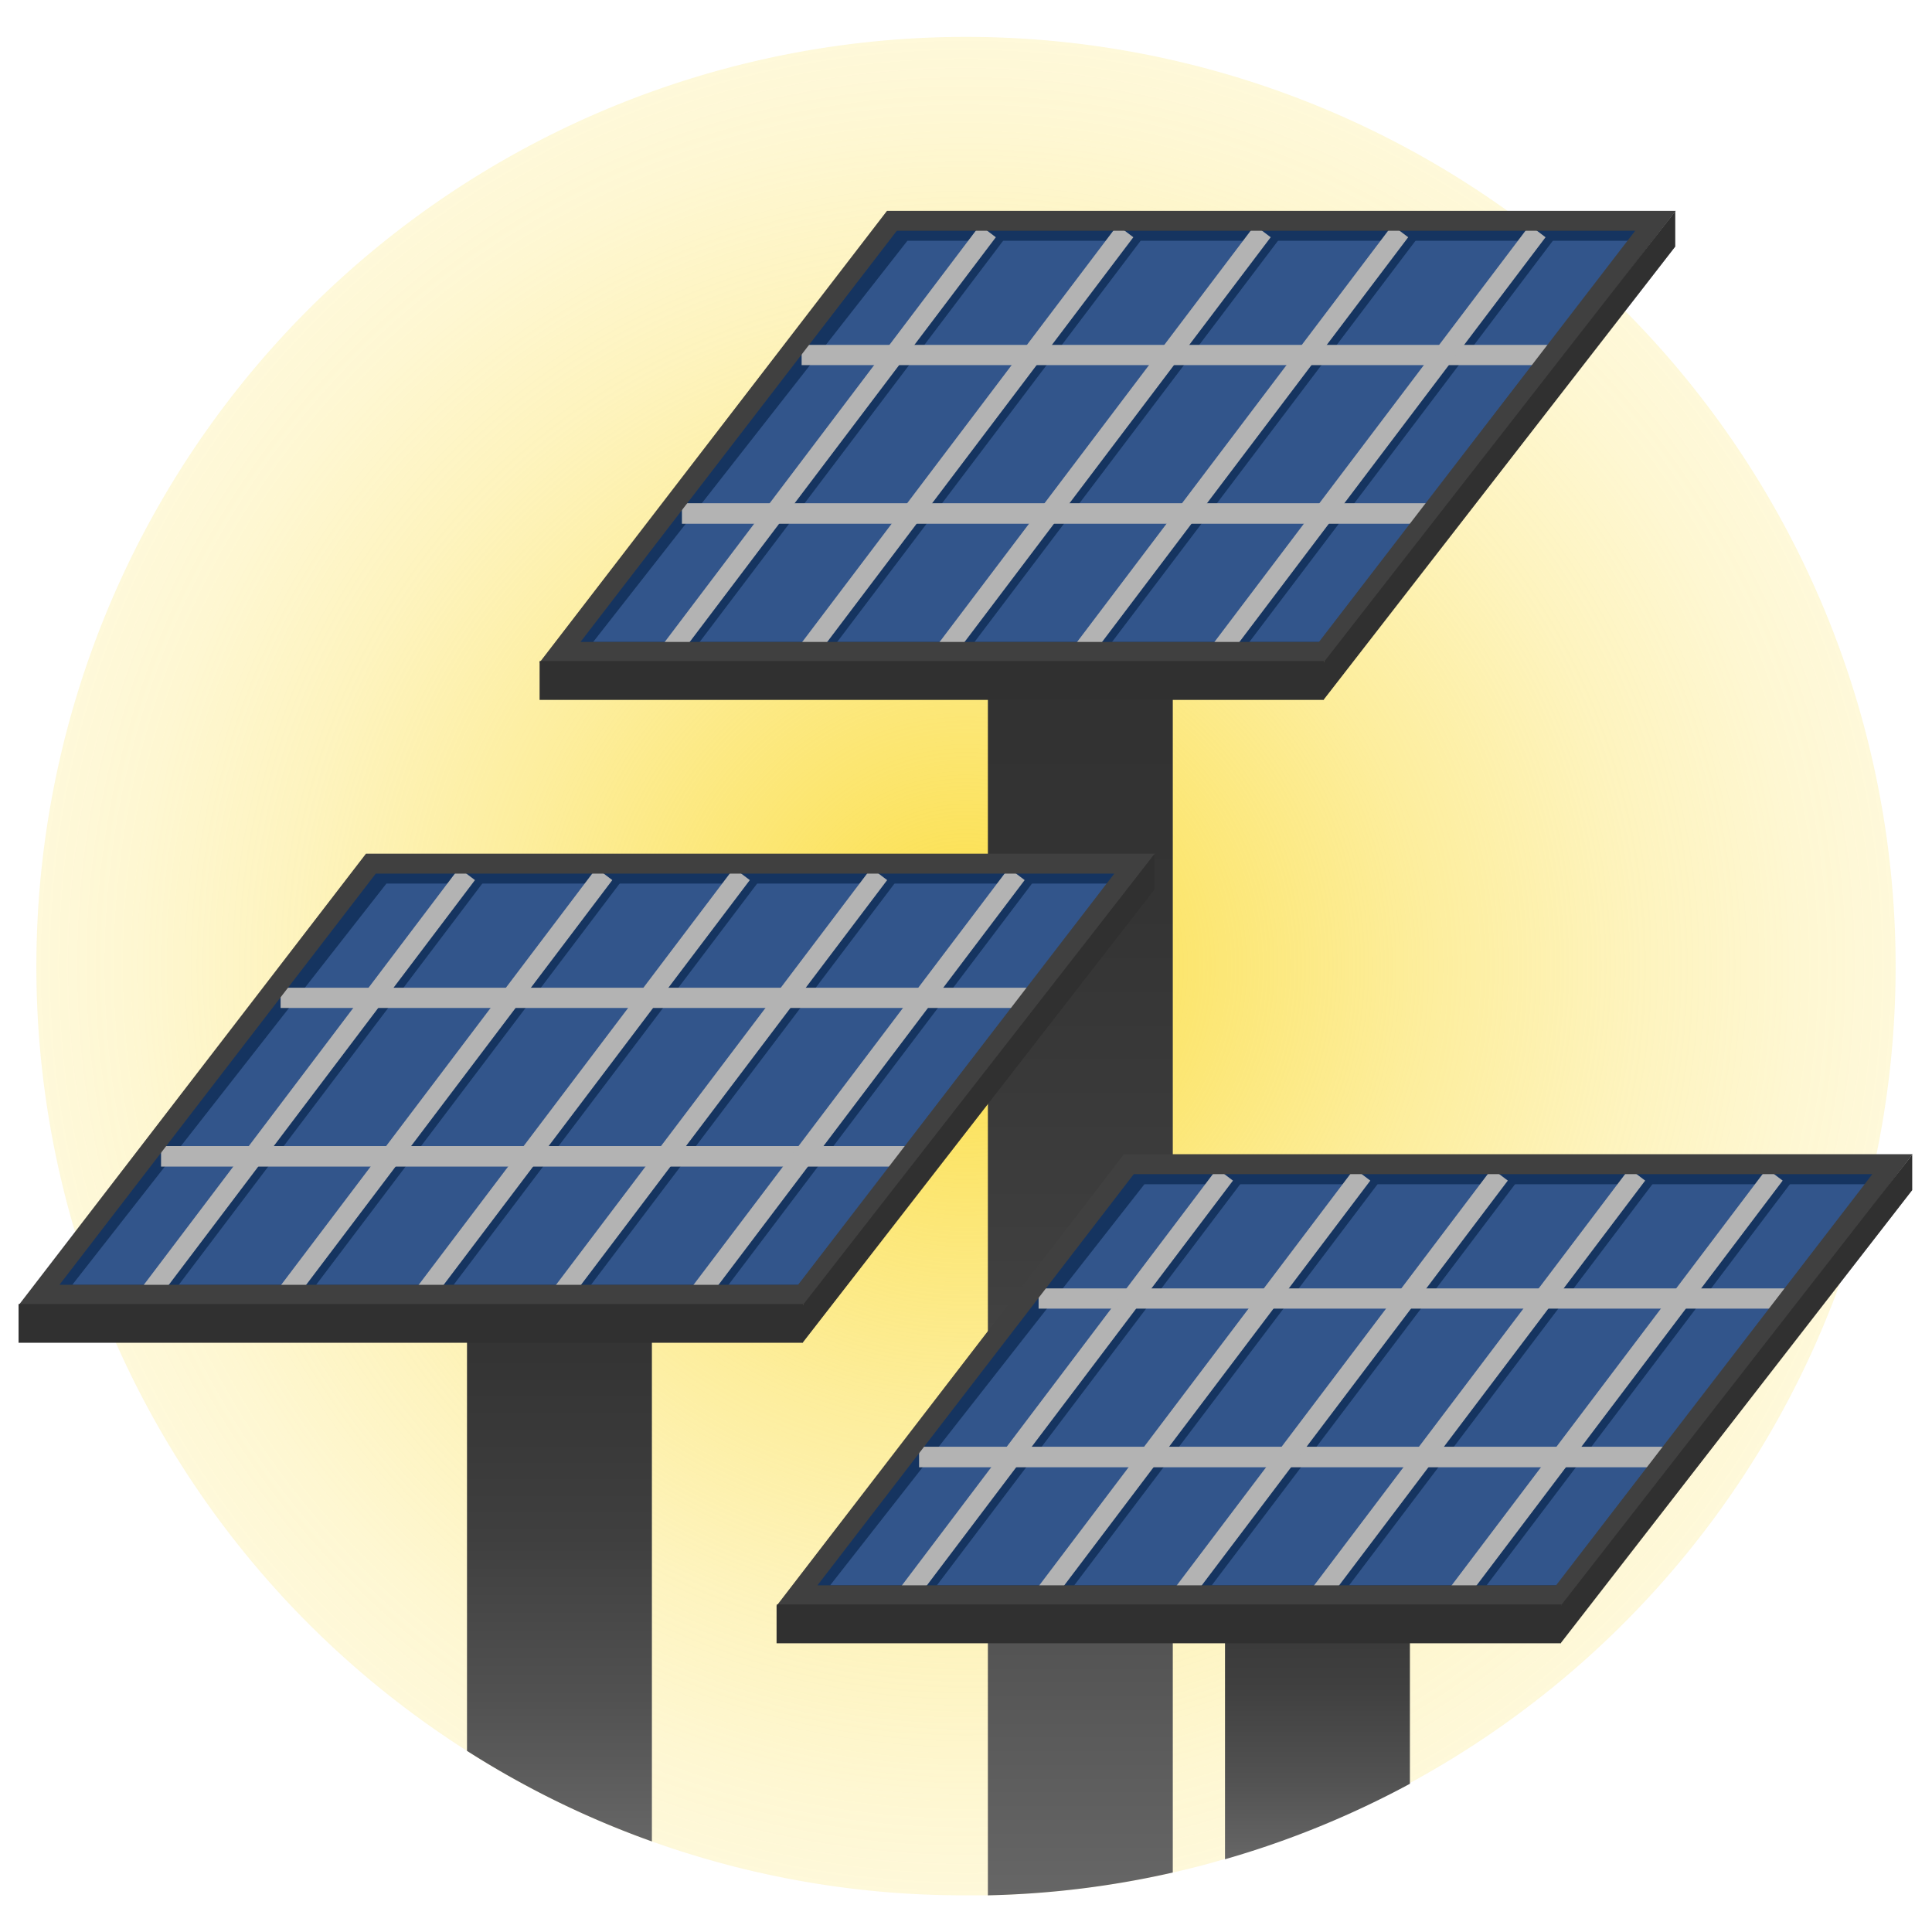 <svg xmlns="http://www.w3.org/2000/svg" xmlns:xlink="http://www.w3.org/1999/xlink" viewBox="0 0 128 128"><defs><style>.cls-1{fill:url(#New_Gradient_Swatch_1);}.cls-2{fill:url(#linear-gradient);}.cls-3{fill:#153460;}.cls-4{fill:#32558b;}.cls-13,.cls-5,.cls-6,.cls-7,.cls-8,.cls-9{fill:none;stroke-miterlimit:10;}.cls-5{stroke:#153460;}.cls-5,.cls-8,.cls-9{stroke-width:1.32px;}.cls-6,.cls-7,.cls-8{stroke:#b3b3b3;}.cls-6{stroke-width:1.34px;}.cls-7{stroke-width:1.36px;}.cls-9{stroke:#404040;}.cls-10{fill:#303030;}.cls-11{fill:url(#linear-gradient-2);}.cls-12{fill:url(#linear-gradient-3);}.cls-13{stroke:#303030;stroke-width:0.11px;}</style><radialGradient id="New_Gradient_Swatch_1" cx="64" cy="64" r="61.59" gradientUnits="userSpaceOnUse"><stop offset="0" stop-color="#fbde44"/><stop offset="0.22" stop-color="#fbde44" stop-opacity="0.78"/><stop offset="0.49" stop-color="#fbde44" stop-opacity="0.53"/><stop offset="0.72" stop-color="#fbde44" stop-opacity="0.35"/><stop offset="0.9" stop-color="#fbde44" stop-opacity="0.24"/><stop offset="1" stop-color="#fbde44" stop-opacity="0.2"/></radialGradient><linearGradient id="linear-gradient" x1="71.58" y1="125.57" x2="71.58" y2="34.68" gradientUnits="userSpaceOnUse"><stop offset="0" stop-color="#666"/><stop offset="0.2" stop-color="#525252"/><stop offset="0.45" stop-color="#3f3f3f"/><stop offset="0.72" stop-color="#343434"/><stop offset="1" stop-color="#303030"/></linearGradient><linearGradient id="linear-gradient-2" x1="37.07" y1="121.98" x2="37.07" y2="77.27" xlink:href="#linear-gradient"/><linearGradient id="linear-gradient-3" x1="87.28" y1="123.16" x2="87.28" y2="97.18" xlink:href="#linear-gradient"/></defs><title>Interactive-Underpowered Assets</title><g id="pitch_black" data-name="pitch black"><path class="cls-1" d="M125.59,64a61.55,61.55,0,0,1-44.43,59.16c-1.14.34-2.3.64-3.46.9a61.11,61.11,0,0,1-12.25,1.51l-1.45,0A61.33,61.33,0,0,1,43.19,122a60.56,60.56,0,0,1-12.25-6,61.59,61.59,0,1,1,94.65-52Z"/><path class="cls-2" d="M77.7,34.68v89.38a61.11,61.11,0,0,1-12.25,1.51V34.68Z"/><polygon class="cls-3" points="109.68 14.63 87.71 43.18 37.12 43.18 59.09 14.63 109.68 14.63"/><polygon class="cls-4" points="108.72 15.95 87.92 42.53 39.3 42.53 60.12 15.95 108.72 15.95"/><line class="cls-5" x1="44.53" y1="43.85" x2="66.11" y2="15.32"/><line class="cls-5" x1="53.64" y1="43.85" x2="75.22" y2="15.32"/><line class="cls-5" x1="62.74" y1="43.85" x2="84.32" y2="15.32"/><line class="cls-5" x1="71.85" y1="43.85" x2="93.43" y2="15.32"/><line class="cls-5" x1="80.95" y1="43.85" x2="102.53" y2="15.32"/><line class="cls-6" x1="53.11" y1="23.52" x2="103.62" y2="23.52"/><line class="cls-7" x1="45.18" y1="34.02" x2="95.77" y2="34.02"/><line class="cls-8" x1="43.87" y1="43.85" x2="65.45" y2="15.32"/><line class="cls-8" x1="52.98" y1="43.85" x2="74.56" y2="15.32"/><line class="cls-8" x1="62.08" y1="43.85" x2="83.66" y2="15.32"/><line class="cls-8" x1="71.19" y1="43.85" x2="92.77" y2="15.32"/><line class="cls-8" x1="80.29" y1="43.85" x2="101.87" y2="15.32"/><polygon class="cls-9" points="109.68 14.63 108.15 16.61 87.71 43.19 37.12 43.19 59.09 14.63 109.68 14.63"/><polygon class="cls-10" points="87.71 43.86 35.75 43.86 35.75 46.37 87.71 46.37 87.71 46.34 110.99 16.34 110.99 14 87.71 43.86"/><path class="cls-11" d="M43.19,77.27V122a60.56,60.56,0,0,1-12.25-6V77.27Z"/><polygon class="cls-3" points="75.16 57.22 53.2 85.78 2.61 85.78 24.57 57.22 75.16 57.22"/><polygon class="cls-4" points="74.21 58.54 53.4 85.12 4.79 85.12 25.6 58.54 74.21 58.54"/><line class="cls-5" x1="10.02" y1="86.44" x2="31.6" y2="57.91"/><line class="cls-5" x1="19.12" y1="86.44" x2="40.7" y2="57.91"/><line class="cls-5" x1="28.23" y1="86.44" x2="49.81" y2="57.91"/><line class="cls-5" x1="37.33" y1="86.44" x2="58.91" y2="57.91"/><line class="cls-5" x1="46.44" y1="86.44" x2="68.02" y2="57.91"/><line class="cls-6" x1="18.59" y1="66.11" x2="69.11" y2="66.11"/><line class="cls-7" x1="10.67" y1="76.61" x2="61.25" y2="76.61"/><line class="cls-8" x1="9.36" y1="86.44" x2="30.94" y2="57.91"/><line class="cls-8" x1="18.46" y1="86.44" x2="40.04" y2="57.91"/><line class="cls-8" x1="27.57" y1="86.44" x2="49.15" y2="57.91"/><line class="cls-8" x1="36.67" y1="86.44" x2="58.25" y2="57.91"/><line class="cls-8" x1="45.78" y1="86.44" x2="67.36" y2="57.91"/><path class="cls-12" d="M93.41,97.18v21a61.49,61.49,0,0,1-12.25,5v-26Z"/><polygon class="cls-3" points="125.38 77.14 103.42 105.69 52.82 105.69 74.79 77.14 125.38 77.14"/><polygon class="cls-4" points="124.43 78.46 103.62 105.03 55 105.03 75.82 78.46 124.43 78.46"/><line class="cls-5" x1="60.24" y1="106.36" x2="81.82" y2="77.82"/><line class="cls-5" x1="69.34" y1="106.36" x2="90.92" y2="77.82"/><line class="cls-5" x1="78.45" y1="106.36" x2="100.03" y2="77.82"/><line class="cls-5" x1="87.55" y1="106.36" x2="109.13" y2="77.82"/><line class="cls-5" x1="96.66" y1="106.36" x2="118.24" y2="77.82"/><line class="cls-6" x1="68.81" y1="86.03" x2="119.32" y2="86.03"/><line class="cls-7" x1="60.89" y1="96.53" x2="111.47" y2="96.53"/><line class="cls-8" x1="59.58" y1="106.36" x2="81.16" y2="77.82"/><line class="cls-8" x1="68.68" y1="106.36" x2="90.26" y2="77.82"/><line class="cls-8" x1="77.79" y1="106.36" x2="99.37" y2="77.82"/><line class="cls-8" x1="86.89" y1="106.36" x2="108.47" y2="77.82"/><line class="cls-8" x1="96" y1="106.36" x2="117.58" y2="77.82"/><polygon class="cls-9" points="125.38 77.13 123.86 79.12 103.42 105.69 52.82 105.69 74.79 77.13 125.38 77.13"/><polygon class="cls-10" points="103.42 106.36 51.45 106.36 51.45 108.87 103.42 108.87 103.42 108.84 126.69 78.85 126.69 76.5 103.42 106.36"/><polygon class="cls-9" points="75.17 57.22 73.64 59.2 53.2 85.78 2.6 85.78 24.57 57.22 75.17 57.22"/><polygon class="cls-10" points="53.2 86.45 1.23 86.45 1.23 88.96 53.2 88.96 53.2 88.93 76.48 58.94 76.48 56.59 53.2 86.45"/><line class="cls-13" x1="1.23" y1="86.45" x2="53.2" y2="86.45"/><line class="cls-13" x1="51.47" y1="106.35" x2="103.44" y2="106.35"/><line class="cls-13" x1="35.75" y1="43.85" x2="87.71" y2="43.85"/></g></svg>